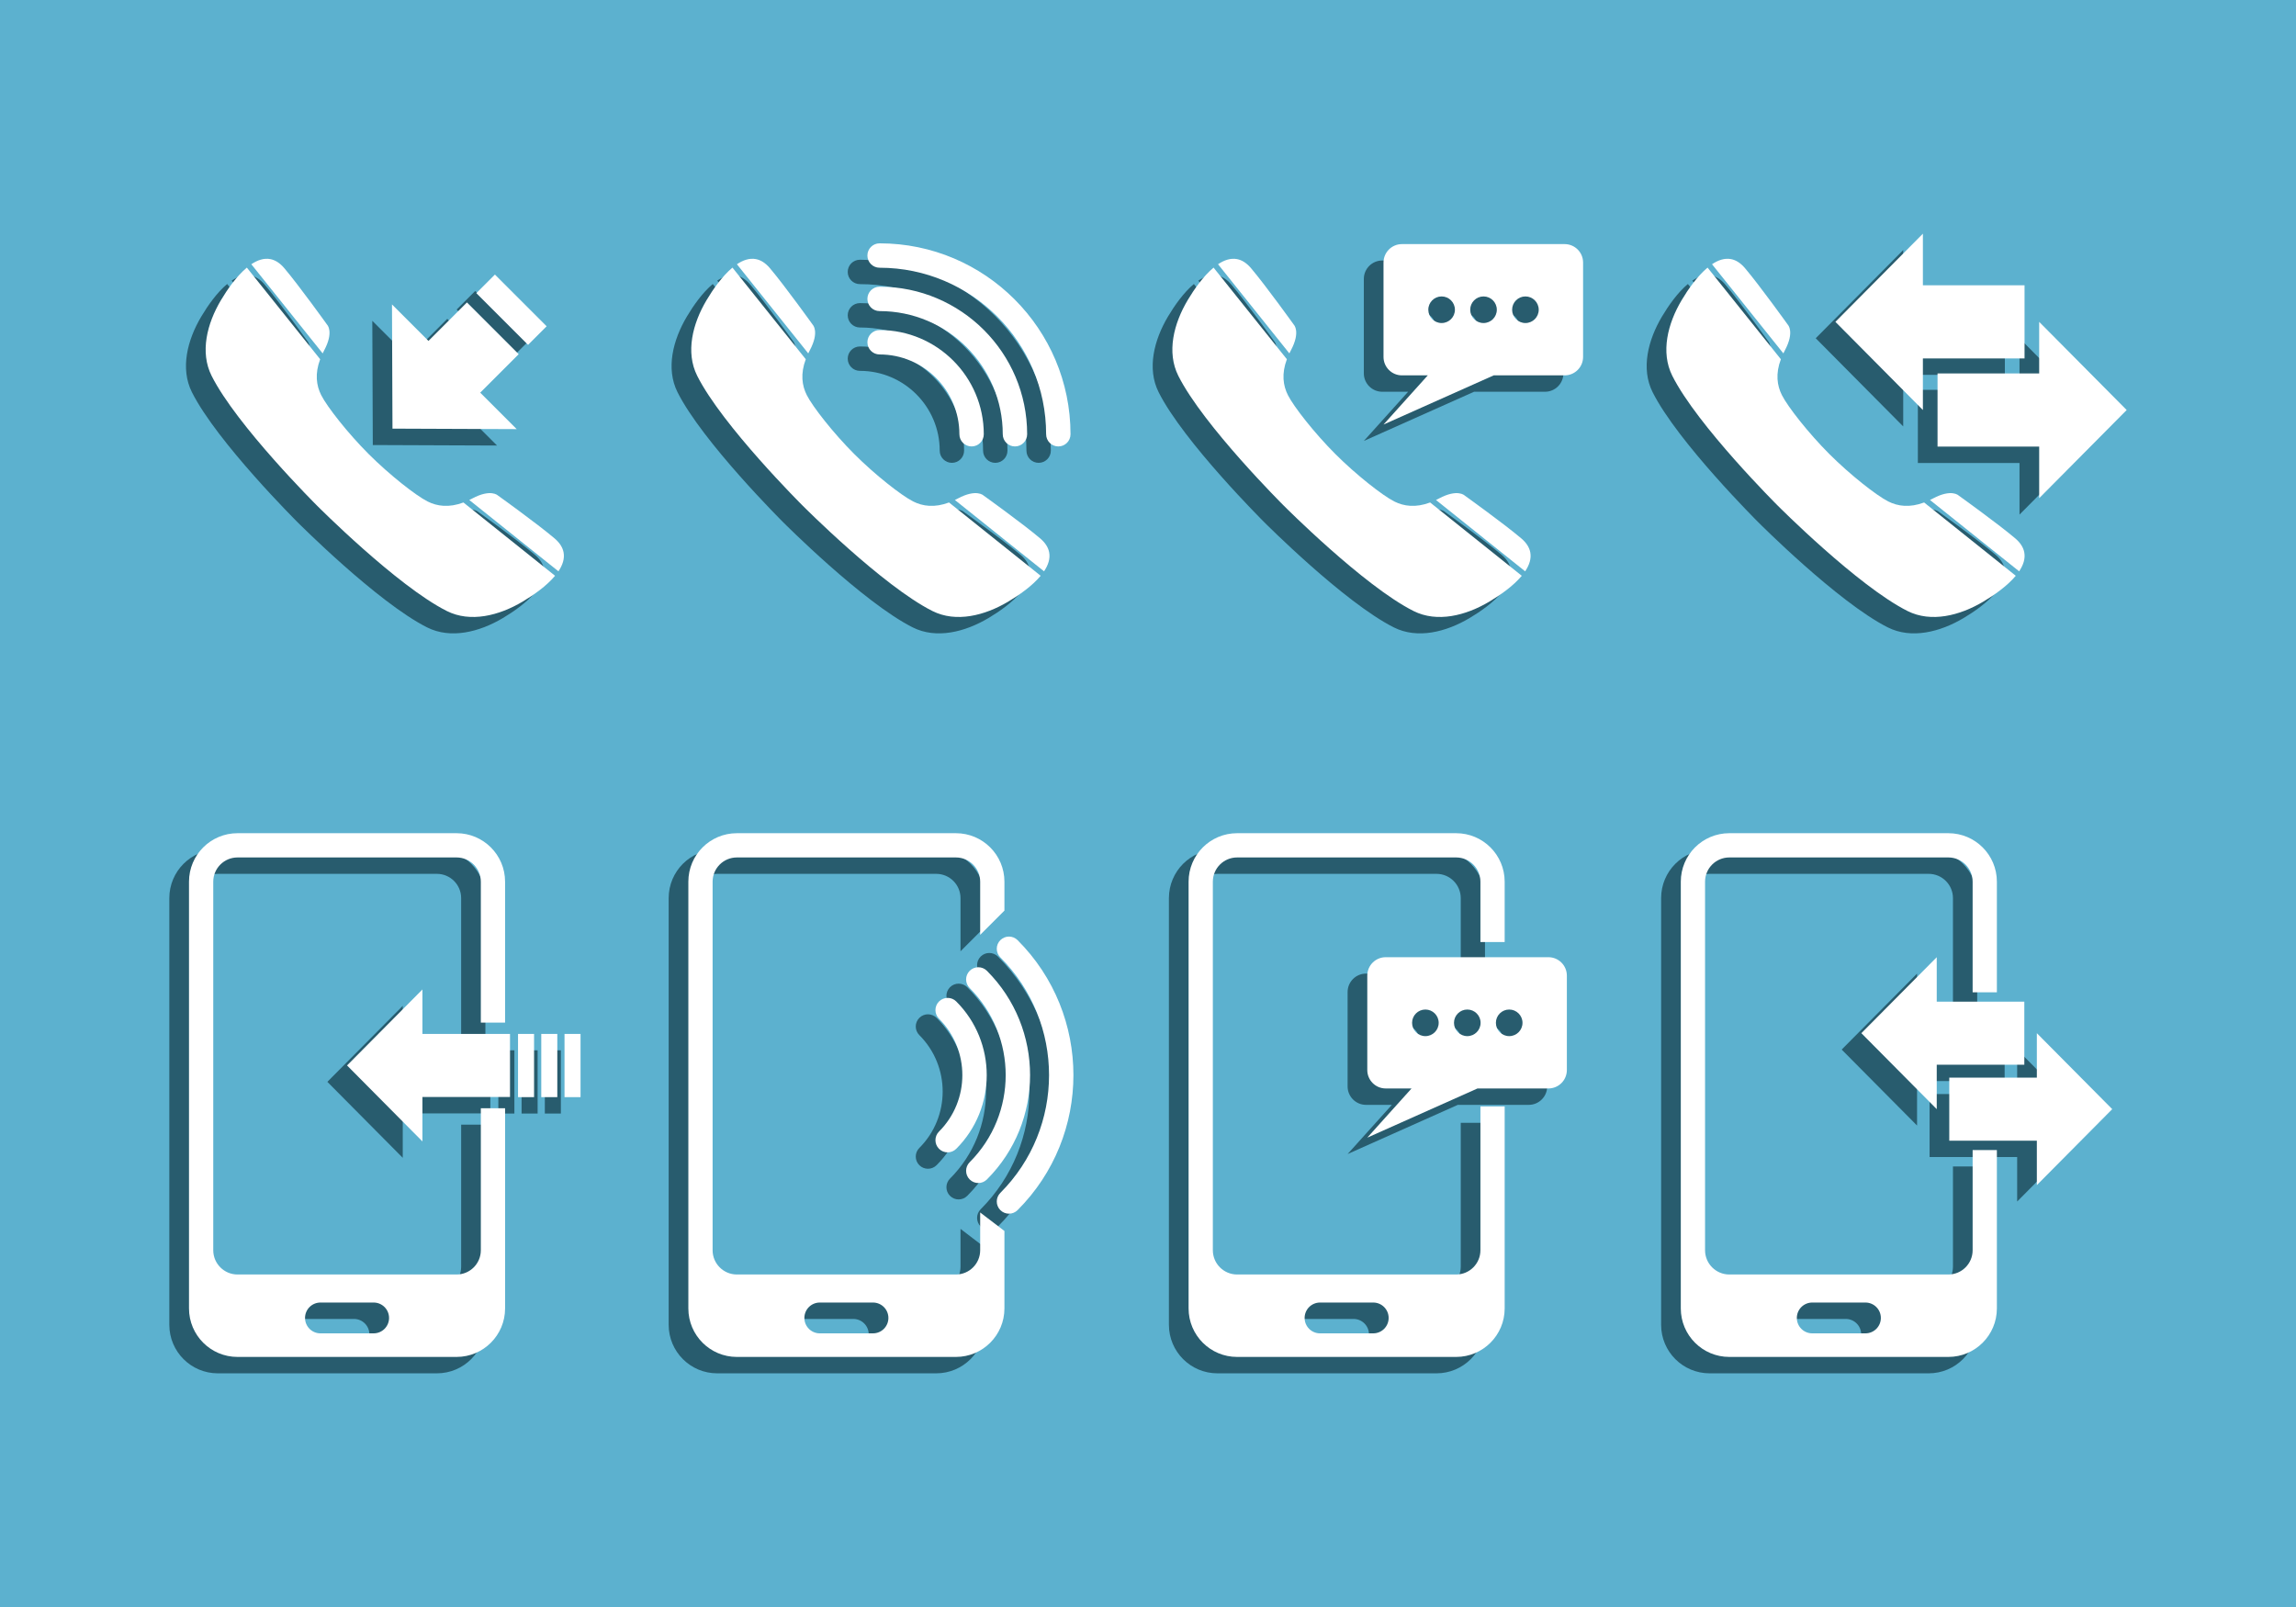 <?xml version="1.0" encoding="utf-8"?>
<!-- Generator: Adobe Illustrator 17.0.0, SVG Export Plug-In . SVG Version: 6.00 Build 0)  -->
<!DOCTYPE svg PUBLIC "-//W3C//DTD SVG 1.1//EN" "http://www.w3.org/Graphics/SVG/1.1/DTD/svg11.dtd">
<svg version="1.1" id="Layer_1" xmlns="http://www.w3.org/2000/svg" xmlns:xlink="http://www.w3.org/1999/xlink" x="0px" y="0px"
	 width="1400px" height="980px" viewBox="0 0 1400 980" enable-background="new 0 0 1400 980" xml:space="preserve">
<g>
	<rect fill="#5CB1CF" width="1400" height="980"/>
	<g>
		<g>
			<g>
				<g>
					<path fill="#285C6E" d="M183.222,229.071l-44.701-55.876c-6.265,5.222-11.892,13.29-15.788,19.84
						c-8.5,14.294-12.935,31.755-5.702,46.151c15.279,30.408,64.279,79.153,64.279,79.153s48.745,49,79.153,64.279
						c14.397,7.233,31.857,2.798,46.151-5.702c6.55-3.895,14.618-9.522,19.84-15.788l-55.876-44.701
						c-8.841,3.306-16.004,2.34-21.905-0.642c-7.058-3.567-23.146-16.164-35.896-28.913c-12.749-12.749-25.347-28.838-28.913-35.896
						C180.882,245.076,179.915,237.913,183.222,229.071z"/>
					<path fill="#285C6E" d="M328.51,358.405c2.531-3.768,3.87-7.702,3.127-11.583c-0.556-2.902-2.274-5.775-5.524-8.525
						c-10.868-9.197-34.509-26.131-34.509-26.131c-0.001-0.001-4.251-4.249-15.634,1.822c-0.618,0.33-1.225,0.63-1.828,0.921
						L328.51,358.405z"/>
					<path fill="#285C6E" d="M184.741,225.509c0.29-0.603,0.591-1.21,0.921-1.828c6.071-11.383,1.823-15.633,1.822-15.634
						c0,0-16.934-23.641-26.131-34.509c-2.75-3.25-5.622-4.969-8.525-5.524c-3.881-0.743-7.814,0.596-11.583,3.127L184.741,225.509z
						"/>
				</g>
				<g>
					
						<rect x="291.818" y="176.576" transform="matrix(-0.707 0.707 -0.707 -0.707 652.47 127.51)" fill="#285C6E" width="16.017" height="44.62"/>
					<polygon fill="#285C6E" points="280.815,249.449 304.276,225.988 272.725,194.437 249.264,217.898 227.017,195.65 
						227.316,271.396 303.063,271.696 					"/>
				</g>
			</g>
			<g>
				<g>
					<path fill="#FFFFFF" d="M195.222,219.071l-44.701-55.876c-6.265,5.222-11.892,13.29-15.788,19.84
						c-8.5,14.294-12.935,31.755-5.702,46.151c15.279,30.408,64.279,79.153,64.279,79.153s48.745,49,79.153,64.279
						c14.397,7.233,31.857,2.798,46.151-5.702c6.55-3.895,14.618-9.522,19.84-15.788l-55.876-44.701
						c-8.841,3.306-16.004,2.34-21.905-0.642c-7.058-3.567-23.146-16.164-35.896-28.913c-12.749-12.749-25.347-28.838-28.913-35.896
						C192.882,235.076,191.915,227.913,195.222,219.071z"/>
					<path fill="#FFFFFF" d="M340.51,348.405c2.531-3.768,3.87-7.702,3.127-11.583c-0.556-2.902-2.274-5.775-5.524-8.525
						c-10.868-9.197-34.509-26.131-34.509-26.131c-0.001-0.001-4.251-4.249-15.634,1.822c-0.618,0.33-1.225,0.63-1.828,0.921
						L340.51,348.405z"/>
					<path fill="#FFFFFF" d="M196.741,215.509c0.29-0.603,0.591-1.21,0.921-1.828c6.071-11.383,1.823-15.633,1.822-15.634
						c0,0-16.934-23.641-26.131-34.509c-2.75-3.25-5.622-4.969-8.525-5.524c-3.881-0.743-7.814,0.596-11.583,3.127L196.741,215.509z
						"/>
				</g>
				<g>
					
						<rect x="303.818" y="166.576" transform="matrix(-0.707 0.707 -0.707 -0.707 665.884 101.954)" fill="#FFFFFF" width="16.017" height="44.62"/>
					<polygon fill="#FFFFFF" points="292.815,239.449 316.276,215.988 284.725,184.437 261.264,207.898 239.017,185.65 
						239.316,261.396 315.063,261.696 					"/>
				</g>
			</g>
		</g>
		<g>
			<g>
				<g>
					<path fill="#285C6E" d="M1073.893,229.071l-44.701-55.876c-6.265,5.222-11.892,13.29-15.788,19.84
						c-8.5,14.294-12.935,31.755-5.702,46.151c15.279,30.408,64.279,79.153,64.279,79.153s48.745,49,79.153,64.279
						c14.397,7.233,31.857,2.798,46.151-5.702c6.551-3.895,14.618-9.522,19.84-15.788l-55.876-44.701
						c-8.841,3.306-16.005,2.34-21.906-0.642c-7.058-3.567-23.146-16.164-35.896-28.913c-12.749-12.749-25.347-28.838-28.913-35.896
						C1071.553,245.076,1070.587,237.913,1073.893,229.071z"/>
					<path fill="#285C6E" d="M1219.181,358.405c2.531-3.768,3.87-7.702,3.127-11.583c-0.556-2.902-2.274-5.775-5.524-8.525
						c-10.869-9.197-34.509-26.131-34.509-26.131c-0.001-0.001-4.251-4.249-15.634,1.822c-0.618,0.33-1.225,0.63-1.828,0.921
						L1219.181,358.405z"/>
					<path fill="#285C6E" d="M1075.412,225.509c0.29-0.603,0.591-1.21,0.921-1.828c6.071-11.383,1.823-15.633,1.822-15.634
						c0,0-16.934-23.641-26.131-34.509c-2.75-3.25-5.622-4.969-8.525-5.524c-3.881-0.743-7.814,0.596-11.583,3.127L1075.412,225.509
						z"/>
				</g>
				<g>
					<polygon fill="#285C6E" points="1160.497,228.585 1222.476,228.585 1222.476,183.965 1160.497,183.965 1160.497,152.502 
						1107.148,206.275 1160.497,260.047 					"/>
				</g>
				<g>
					<polygon fill="#285C6E" points="1231.404,282.357 1169.425,282.357 1169.425,237.737 1231.404,237.737 1231.404,206.275 
						1284.753,260.047 1231.404,313.82 					"/>
				</g>
			</g>
			<g>
				<g>
					<path fill="#FFFFFF" d="M1085.893,219.071l-44.701-55.876c-6.265,5.222-11.892,13.29-15.788,19.84
						c-8.5,14.294-12.935,31.755-5.702,46.151c15.279,30.408,64.279,79.153,64.279,79.153s48.745,49,79.153,64.279
						c14.397,7.233,31.857,2.798,46.151-5.702c6.551-3.895,14.618-9.522,19.84-15.788l-55.876-44.701
						c-8.841,3.306-16.005,2.34-21.906-0.642c-7.058-3.567-23.146-16.164-35.896-28.913c-12.749-12.749-25.347-28.838-28.913-35.896
						C1083.553,235.076,1082.587,227.913,1085.893,219.071z"/>
					<path fill="#FFFFFF" d="M1231.181,348.405c2.531-3.768,3.87-7.702,3.127-11.583c-0.556-2.902-2.274-5.775-5.524-8.525
						c-10.869-9.197-34.509-26.131-34.509-26.131c-0.001-0.001-4.251-4.249-15.634,1.822c-0.618,0.33-1.225,0.63-1.828,0.921
						L1231.181,348.405z"/>
					<path fill="#FFFFFF" d="M1087.412,215.509c0.29-0.603,0.591-1.21,0.921-1.828c6.071-11.383,1.823-15.633,1.822-15.634
						c0,0-16.934-23.641-26.131-34.509c-2.75-3.25-5.622-4.969-8.525-5.524c-3.881-0.743-7.814,0.596-11.583,3.127L1087.412,215.509
						z"/>
				</g>
				<g>
					<polygon fill="#FFFFFF" points="1172.497,218.585 1234.476,218.585 1234.476,173.965 1172.497,173.965 1172.497,142.502 
						1119.148,196.275 1172.497,250.047 					"/>
				</g>
				<g>
					<polygon fill="#FFFFFF" points="1243.404,272.357 1181.425,272.357 1181.425,227.737 1243.404,227.737 1243.404,196.275 
						1296.753,250.047 1243.404,303.82 					"/>
				</g>
			</g>
		</g>
		<g>
			<g>
				<g>
					<path fill="#285C6E" d="M479.319,229.071l-44.701-55.876c-6.265,5.222-11.892,13.29-15.788,19.84
						c-8.5,14.294-12.935,31.755-5.702,46.151c15.279,30.408,64.279,79.153,64.279,79.153s48.745,49,79.153,64.279
						c14.397,7.233,31.857,2.798,46.151-5.702c6.55-3.895,14.618-9.522,19.84-15.788l-55.876-44.701
						c-8.841,3.306-16.005,2.34-21.905-0.642c-7.058-3.567-23.146-16.164-35.896-28.913c-12.749-12.749-25.347-28.838-28.913-35.896
						C476.98,245.076,476.013,237.913,479.319,229.071z"/>
					<path fill="#285C6E" d="M624.608,358.405c2.531-3.768,3.87-7.702,3.127-11.583c-0.556-2.902-2.274-5.775-5.524-8.525
						c-10.868-9.197-34.509-26.131-34.509-26.131c-0.001-0.001-4.251-4.249-15.634,1.822c-0.618,0.33-1.225,0.63-1.828,0.921
						L624.608,358.405z"/>
					<path fill="#285C6E" d="M480.838,225.509c0.29-0.603,0.591-1.21,0.921-1.828c6.071-11.383,1.823-15.633,1.822-15.634
						c0,0-16.934-23.641-26.131-34.509c-2.75-3.25-5.622-4.969-8.525-5.524c-3.881-0.743-7.814,0.596-11.583,3.127L480.838,225.509z
						"/>
				</g>
				<g>
					<g>
						<path fill="#285C6E" d="M633.32,282.25c-4.107,0-7.437-3.33-7.437-7.437c0-55.99-45.551-101.541-101.541-101.541
							c-4.107,0-7.437-3.33-7.437-7.437c0-4.107,3.33-7.437,7.437-7.437c64.191,0,116.414,52.223,116.414,116.414
							C640.757,278.921,637.427,282.25,633.32,282.25z"/>
					</g>
					<g>
						<path fill="#285C6E" d="M606.875,282.25c-4.107,0-7.437-3.33-7.437-7.437c0-41.408-33.688-75.097-75.096-75.097
							c-4.107,0-7.437-3.33-7.437-7.437s3.33-7.437,7.437-7.437c49.61,0,89.969,40.36,89.969,89.97
							C614.312,278.921,610.982,282.25,606.875,282.25z"/>
					</g>
					<g>
						<path fill="#285C6E" d="M580.431,282.25c-4.107,0-7.437-3.33-7.437-7.437c0-26.827-21.825-48.652-48.652-48.652
							c-4.107,0-7.437-3.33-7.437-7.437c0-4.107,3.33-7.437,7.437-7.437c35.028,0,63.525,28.497,63.525,63.525
							C587.868,278.921,584.538,282.25,580.431,282.25z"/>
					</g>
				</g>
			</g>
			<g>
				<g>
					<path fill="#FFFFFF" d="M491.319,219.071l-44.701-55.876c-6.265,5.222-11.892,13.29-15.788,19.84
						c-8.5,14.294-12.935,31.755-5.702,46.151c15.279,30.408,64.279,79.153,64.279,79.153s48.745,49,79.153,64.279
						c14.397,7.233,31.857,2.798,46.151-5.702c6.55-3.895,14.618-9.522,19.84-15.788l-55.876-44.701
						c-8.841,3.306-16.005,2.34-21.905-0.642c-7.058-3.567-23.146-16.164-35.896-28.913c-12.749-12.749-25.347-28.838-28.913-35.896
						C488.98,235.076,488.013,227.913,491.319,219.071z"/>
					<path fill="#FFFFFF" d="M636.608,348.405c2.531-3.768,3.87-7.702,3.127-11.583c-0.556-2.902-2.274-5.775-5.524-8.525
						c-10.868-9.197-34.509-26.131-34.509-26.131c-0.001-0.001-4.251-4.249-15.634,1.822c-0.618,0.33-1.225,0.63-1.828,0.921
						L636.608,348.405z"/>
					<path fill="#FFFFFF" d="M492.838,215.509c0.29-0.603,0.591-1.21,0.921-1.828c6.071-11.383,1.823-15.633,1.822-15.634
						c0,0-16.934-23.641-26.131-34.509c-2.75-3.25-5.622-4.969-8.525-5.524c-3.881-0.743-7.814,0.596-11.583,3.127L492.838,215.509z
						"/>
				</g>
				<g>
					<g>
						<path fill="#FFFFFF" d="M645.32,272.25c-4.107,0-7.437-3.33-7.437-7.437c0-55.99-45.551-101.541-101.541-101.541
							c-4.107,0-7.437-3.33-7.437-7.437c0-4.107,3.33-7.437,7.437-7.437c64.191,0,116.414,52.223,116.414,116.414
							C652.757,268.921,649.427,272.25,645.32,272.25z"/>
					</g>
					<g>
						<path fill="#FFFFFF" d="M618.875,272.25c-4.107,0-7.437-3.33-7.437-7.437c0-41.408-33.688-75.097-75.096-75.097
							c-4.107,0-7.437-3.33-7.437-7.437s3.33-7.437,7.437-7.437c49.61,0,89.969,40.36,89.969,89.97
							C626.312,268.921,622.982,272.25,618.875,272.25z"/>
					</g>
					<g>
						<path fill="#FFFFFF" d="M592.431,272.25c-4.107,0-7.437-3.33-7.437-7.437c0-26.827-21.825-48.652-48.652-48.652
							c-4.107,0-7.437-3.33-7.437-7.437c0-4.107,3.33-7.437,7.437-7.437c35.028,0,63.525,28.497,63.525,63.525
							C599.868,268.921,596.538,272.25,592.431,272.25z"/>
					</g>
				</g>
			</g>
		</g>
		<g>
			<g>
				<g>
					<path fill="#285C6E" d="M772.68,229.071l-44.701-55.876c-6.265,5.222-11.892,13.29-15.788,19.84
						c-8.5,14.294-12.935,31.755-5.702,46.151c15.279,30.408,64.279,79.153,64.279,79.153s48.745,49,79.153,64.279
						c14.397,7.233,31.857,2.798,46.151-5.702c6.55-3.895,14.618-9.522,19.84-15.788l-55.876-44.701
						c-8.841,3.306-16.005,2.34-21.905-0.642c-7.058-3.567-23.146-16.164-35.896-28.913c-12.749-12.749-25.347-28.838-28.913-35.896
						C770.34,245.076,769.373,237.913,772.68,229.071z"/>
					<path fill="#285C6E" d="M917.968,358.405c2.531-3.768,3.87-7.702,3.127-11.583c-0.556-2.902-2.274-5.775-5.524-8.525
						c-10.868-9.197-34.509-26.131-34.509-26.131c-0.001-0.001-4.251-4.249-15.634,1.822c-0.618,0.33-1.225,0.63-1.828,0.921
						L917.968,358.405z"/>
					<path fill="#285C6E" d="M774.199,225.509c0.29-0.603,0.591-1.21,0.921-1.828c6.071-11.383,1.823-15.633,1.822-15.634
						c0,0-16.935-23.641-26.131-34.509c-2.75-3.25-5.622-4.969-8.525-5.524c-3.881-0.743-7.814,0.596-11.583,3.127L774.199,225.509z
						"/>
				</g>
				<path fill="#285C6E" d="M942.057,158.863h-99.215c-6.207,0-11.238,5.031-11.238,11.238v57.57
					c0,6.207,5.032,11.238,11.238,11.238h15.754l-26.992,29.998l67.196-29.998h43.257c6.207,0,11.238-5.032,11.238-11.238v-57.57
					C953.295,163.894,948.263,158.863,942.057,158.863z M867.031,190.774c4.48,0,8.112,3.632,8.112,8.112
					c0,4.48-3.632,8.112-8.112,8.112s-8.112-3.632-8.112-8.112C858.919,194.406,862.551,190.774,867.031,190.774z M892.584,206.998
					c-4.48,0-8.112-3.632-8.112-8.112c0-4.48,3.632-8.112,8.112-8.112c4.48,0,8.112,3.632,8.112,8.112
					C900.696,203.366,897.064,206.998,892.584,206.998z M918.136,206.998c-4.48,0-8.112-3.632-8.112-8.112
					c0-4.48,3.632-8.112,8.112-8.112c4.48,0,8.112,3.632,8.112,8.112C926.248,203.366,922.616,206.998,918.136,206.998z"/>
			</g>
			<g>
				<g>
					<path fill="#FFFFFF" d="M784.68,219.071l-44.701-55.876c-6.265,5.222-11.892,13.29-15.788,19.84
						c-8.5,14.294-12.935,31.755-5.702,46.151c15.279,30.408,64.279,79.153,64.279,79.153s48.745,49,79.153,64.279
						c14.397,7.233,31.857,2.798,46.151-5.702c6.55-3.895,14.618-9.522,19.84-15.788l-55.876-44.701
						c-8.841,3.306-16.005,2.34-21.905-0.642c-7.058-3.567-23.146-16.164-35.896-28.913c-12.749-12.749-25.347-28.838-28.913-35.896
						C782.34,235.076,781.373,227.913,784.68,219.071z"/>
					<path fill="#FFFFFF" d="M929.968,348.405c2.531-3.768,3.87-7.702,3.127-11.583c-0.556-2.902-2.274-5.775-5.524-8.525
						c-10.868-9.197-34.509-26.131-34.509-26.131c-0.001-0.001-4.251-4.249-15.634,1.822c-0.618,0.33-1.225,0.63-1.828,0.921
						L929.968,348.405z"/>
					<path fill="#FFFFFF" d="M786.199,215.509c0.29-0.603,0.591-1.21,0.921-1.828c6.071-11.383,1.823-15.633,1.822-15.634
						c0,0-16.935-23.641-26.131-34.509c-2.75-3.25-5.622-4.969-8.525-5.524c-3.881-0.743-7.814,0.596-11.583,3.127L786.199,215.509z
						"/>
				</g>
				<path fill="#FFFFFF" d="M954.057,148.863h-99.215c-6.207,0-11.238,5.031-11.238,11.238v57.57
					c0,6.207,5.032,11.238,11.238,11.238h15.754l-26.992,29.998l67.196-29.998h43.257c6.207,0,11.238-5.032,11.238-11.238v-57.57
					C965.295,153.894,960.263,148.863,954.057,148.863z M879.031,180.774c4.48,0,8.112,3.632,8.112,8.112
					c0,4.48-3.632,8.112-8.112,8.112s-8.112-3.632-8.112-8.112C870.919,184.406,874.551,180.774,879.031,180.774z M904.584,196.998
					c-4.48,0-8.112-3.632-8.112-8.112c0-4.48,3.632-8.112,8.112-8.112c4.48,0,8.112,3.632,8.112,8.112
					C912.696,193.366,909.064,196.998,904.584,196.998z M930.136,196.998c-4.48,0-8.112-3.632-8.112-8.112
					c0-4.48,3.632-8.112,8.112-8.112c4.48,0,8.112,3.632,8.112,8.112C938.248,193.366,934.616,196.998,930.136,196.998z"/>
			</g>
		</g>
		<g>
			<g>
				<polygon fill="#285C6E" points="1168.941,659.285 1222.343,659.285 1222.343,620.84 1168.941,620.84 1168.941,593.732 
					1122.975,640.063 1168.941,686.393 				"/>
				<path fill="#285C6E" d="M1190.826,711.336v61.102c0,8.153-6.633,14.786-14.786,14.786h-133.587
					c-8.154,0-14.786-6.633-14.786-14.786V547.686c0-8.153,6.633-14.786,14.786-14.786h133.587c8.154,0,14.786,6.633,14.786,14.786
					v67.434h14.786v-67.434c0-16.333-13.24-29.573-29.573-29.573h-133.586c-16.333,0-29.573,13.24-29.573,29.573v260.24
					c0,16.333,13.24,29.573,29.573,29.573h133.586c16.332,0,29.573-13.24,29.573-29.573v-96.589H1190.826z M1125.468,823.123
					h-32.443c-5.188,0-9.394-4.206-9.394-9.395c0-5.188,4.206-9.395,9.394-9.395h32.443c5.188,0,9.395,4.206,9.395,9.395
					C1134.862,818.917,1130.656,823.123,1125.468,823.123z"/>
				<polygon fill="#285C6E" points="1229.977,667.171 1176.575,667.171 1176.575,705.615 1229.977,705.615 1229.977,732.724 
					1275.943,686.393 1229.977,640.063 				"/>
			</g>
			<g>
				<polygon fill="#FFFFFF" points="1180.941,649.285 1234.343,649.285 1234.343,610.84 1180.941,610.84 1180.941,583.732 
					1134.975,630.063 1180.941,676.393 				"/>
				<path fill="#FFFFFF" d="M1202.826,701.336v61.102c0,8.153-6.633,14.786-14.786,14.786h-133.587
					c-8.154,0-14.786-6.633-14.786-14.786V537.686c0-8.153,6.633-14.786,14.786-14.786h133.587c8.154,0,14.786,6.633,14.786,14.786
					v67.434h14.786v-67.434c0-16.333-13.24-29.573-29.573-29.573h-133.586c-16.333,0-29.573,13.24-29.573,29.573v260.24
					c0,16.333,13.24,29.573,29.573,29.573h133.586c16.332,0,29.573-13.24,29.573-29.573v-96.589H1202.826z M1137.468,813.123
					h-32.443c-5.188,0-9.394-4.206-9.394-9.395c0-5.188,4.206-9.395,9.394-9.395h32.443c5.188,0,9.395,4.206,9.395,9.395
					C1146.862,808.917,1142.656,813.123,1137.468,813.123z"/>
				<polygon fill="#FFFFFF" points="1241.977,657.171 1188.575,657.171 1188.575,695.615 1241.977,695.615 1241.977,722.724 
					1287.943,676.393 1241.977,630.063 				"/>
			</g>
		</g>
		<g>
			<g>
				<g>
					<path fill="#285C6E" d="M281.192,685.863v86.575c0,8.153-6.633,14.786-14.786,14.786H132.819
						c-8.154,0-14.786-6.633-14.786-14.786V547.686c0-8.153,6.633-14.786,14.786-14.786h133.586c8.154,0,14.786,6.633,14.786,14.786
						v85.933h14.786v-85.933c0-16.333-13.24-29.573-29.573-29.573H132.819c-16.333,0-29.573,13.24-29.573,29.573v260.24
						c0,16.333,13.24,29.573,29.573,29.573h133.586c16.332,0,29.573-13.24,29.573-29.573V685.863H281.192z M215.834,823.123h-32.443
						c-5.188,0-9.395-4.206-9.395-9.395s4.206-9.395,9.395-9.395h32.443c5.188,0,9.395,4.206,9.395,9.395
						S221.023,823.123,215.834,823.123z"/>
					<polygon fill="#285C6E" points="245.578,678.963 298.98,678.963 298.98,640.519 245.578,640.519 245.578,613.41 
						199.613,659.741 245.578,706.072 					"/>
				</g>
				<rect x="303.869" y="640.519" fill="#285C6E" width="9.778" height="38.551"/>
				<rect x="318.042" y="640.519" fill="#285C6E" width="9.778" height="38.551"/>
				<rect x="332.215" y="640.519" fill="#285C6E" width="9.778" height="38.551"/>
			</g>
			<g>
				<g>
					<path fill="#FFFFFF" d="M293.192,675.863v86.575c0,8.153-6.633,14.786-14.786,14.786H144.819
						c-8.154,0-14.786-6.633-14.786-14.786V537.686c0-8.153,6.633-14.786,14.786-14.786h133.586c8.154,0,14.786,6.633,14.786,14.786
						v85.933h14.786v-85.933c0-16.333-13.24-29.573-29.573-29.573H144.819c-16.333,0-29.573,13.24-29.573,29.573v260.24
						c0,16.333,13.24,29.573,29.573,29.573h133.586c16.332,0,29.573-13.24,29.573-29.573V675.863H293.192z M227.834,813.123h-32.443
						c-5.188,0-9.395-4.206-9.395-9.395s4.206-9.395,9.395-9.395h32.443c5.188,0,9.395,4.206,9.395,9.395
						S233.023,813.123,227.834,813.123z"/>
					<polygon fill="#FFFFFF" points="257.578,668.963 310.98,668.963 310.98,630.519 257.578,630.519 257.578,603.41 
						211.613,649.741 257.578,696.072 					"/>
				</g>
				<rect x="315.869" y="630.519" fill="#FFFFFF" width="9.778" height="38.551"/>
				<rect x="330.042" y="630.519" fill="#FFFFFF" width="9.778" height="38.551"/>
				<rect x="344.215" y="630.519" fill="#FFFFFF" width="9.778" height="38.551"/>
			</g>
		</g>
		<g>
			<g>
				<g>
					<g>
						<path fill="#285C6E" d="M597.967,747.967c-2.904-2.904-2.904-7.613,0-10.517c39.591-39.591,39.591-104.009,0-143.601
							c-2.904-2.904-2.904-7.613,0-10.517c2.904-2.904,7.613-2.904,10.517,0c45.39,45.39,45.39,119.245,0,164.635
							C605.58,750.871,600.871,750.871,597.967,747.967z"/>
					</g>
					<g>
						<path fill="#285C6E" d="M579.267,729.268c-2.904-2.904-2.904-7.613,0-10.517c29.28-29.28,29.28-76.923,0-106.202
							c-2.904-2.904-2.904-7.613,0-10.517c2.904-2.904,7.613-2.904,10.517,0c35.079,35.079,35.079,92.157,0,127.236
							C586.88,732.172,582.171,732.172,579.267,729.268z"/>
					</g>
					<g>
						<path fill="#285C6E" d="M560.569,710.569c-2.904-2.904-2.904-7.613,0-10.517c18.97-18.97,18.97-49.835,0-68.805
							c-2.904-2.904-2.904-7.613,0-10.517c2.904-2.904,7.613-2.904,10.517,0c24.768,24.769,24.768,65.07,0,89.839
							C568.181,713.473,563.473,713.473,560.569,710.569z"/>
					</g>
				</g>
				<path fill="#285C6E" d="M585.672,749.407v23.031c0,8.153-6.633,14.786-14.786,14.786H437.299
					c-8.154,0-14.786-6.633-14.786-14.786V547.686c0-8.153,6.633-14.786,14.786-14.786h133.586c8.154,0,14.786,6.633,14.786,14.786
					v32.423l14.786-14.786v-17.637c0-16.333-13.24-29.573-29.573-29.573H437.299c-16.333,0-29.573,13.24-29.573,29.573v260.24
					c0,16.333,13.24,29.573,29.573,29.573h133.586c16.332,0,29.573-13.24,29.573-29.573v-47.234L585.672,749.407z M520.314,823.123
					h-32.443c-5.189,0-9.395-4.206-9.395-9.395c0-5.188,4.206-9.395,9.395-9.395h32.443c5.188,0,9.394,4.206,9.394,9.395
					C529.709,818.917,525.503,823.123,520.314,823.123z"/>
			</g>
			<g>
				<g>
					<g>
						<path fill="#FFFFFF" d="M609.967,737.967c-2.904-2.904-2.904-7.613,0-10.517c39.591-39.591,39.591-104.009,0-143.601
							c-2.904-2.904-2.904-7.613,0-10.517c2.904-2.904,7.613-2.904,10.517,0c45.39,45.39,45.39,119.245,0,164.635
							C617.58,740.871,612.871,740.871,609.967,737.967z"/>
					</g>
					<g>
						<path fill="#FFFFFF" d="M591.267,719.268c-2.904-2.904-2.904-7.613,0-10.517c29.28-29.28,29.28-76.923,0-106.202
							c-2.904-2.904-2.904-7.613,0-10.517c2.904-2.904,7.613-2.904,10.517,0c35.079,35.079,35.079,92.157,0,127.236
							C598.88,722.172,594.171,722.172,591.267,719.268z"/>
					</g>
					<g>
						<path fill="#FFFFFF" d="M572.569,700.569c-2.904-2.904-2.904-7.613,0-10.517c18.97-18.97,18.97-49.835,0-68.805
							c-2.904-2.904-2.904-7.613,0-10.517c2.904-2.904,7.613-2.904,10.517,0c24.768,24.769,24.768,65.07,0,89.839
							C580.181,703.473,575.473,703.473,572.569,700.569z"/>
					</g>
				</g>
				<path fill="#FFFFFF" d="M597.672,739.407v23.031c0,8.153-6.633,14.786-14.786,14.786H449.299
					c-8.154,0-14.786-6.633-14.786-14.786V537.686c0-8.153,6.633-14.786,14.786-14.786h133.586c8.154,0,14.786,6.633,14.786,14.786
					v32.423l14.786-14.786v-17.637c0-16.333-13.24-29.573-29.573-29.573H449.299c-16.333,0-29.573,13.24-29.573,29.573v260.24
					c0,16.333,13.24,29.573,29.573,29.573h133.586c16.332,0,29.573-13.24,29.573-29.573v-47.234L597.672,739.407z M532.314,813.123
					h-32.443c-5.189,0-9.395-4.206-9.395-9.395c0-5.188,4.206-9.395,9.395-9.395h32.443c5.188,0,9.394,4.206,9.394,9.395
					C541.709,808.917,537.503,813.123,532.314,813.123z"/>
			</g>
		</g>
		<g>
			<g>
				<g>
					<g>
						<path fill="#285C6E" d="M890.697,684.719v87.719c0,8.153-6.633,14.786-14.786,14.786H742.324
							c-8.154,0-14.786-6.633-14.786-14.786V547.686c0-8.153,6.633-14.786,14.786-14.786h133.586
							c8.154,0,14.786,6.633,14.786,14.786v36.81h14.786v-36.81c0-16.333-13.24-29.573-29.573-29.573H742.324
							c-16.333,0-29.573,13.24-29.573,29.573v260.24c0,16.333,13.24,29.573,29.573,29.573H875.91
							c16.333,0,29.573-13.24,29.573-29.573V684.719H890.697z M825.339,823.123h-32.443c-5.188,0-9.395-4.206-9.395-9.395
							s4.206-9.395,9.395-9.395h32.443c5.188,0,9.395,4.206,9.395,9.395S830.527,823.123,825.339,823.123z"/>
					</g>
				</g>
				<path fill="#285C6E" d="M932.162,593.732h-99.215c-6.207,0-11.238,5.031-11.238,11.238v57.57
					c0,6.207,5.032,11.238,11.238,11.238h15.754l-26.992,29.998l67.196-29.998h43.257c6.207,0,11.238-5.031,11.238-11.238v-57.57
					C943.4,598.764,938.369,593.732,932.162,593.732z M857.136,625.643c4.48,0,8.112,3.632,8.112,8.112
					c0,4.48-3.632,8.112-8.112,8.112c-4.48,0-8.112-3.632-8.112-8.112C849.025,629.275,852.656,625.643,857.136,625.643z
					 M882.689,641.867c-4.48,0-8.112-3.632-8.112-8.112c0-4.48,3.632-8.112,8.112-8.112c4.48,0,8.112,3.632,8.112,8.112
					C890.801,638.235,887.169,641.867,882.689,641.867z M908.241,641.867c-4.48,0-8.112-3.632-8.112-8.112
					c0-4.48,3.632-8.112,8.112-8.112s8.112,3.632,8.112,8.112C916.353,638.235,912.721,641.867,908.241,641.867z"/>
			</g>
			<g>
				<g>
					<g>
						<path fill="#FFFFFF" d="M902.697,674.719v87.719c0,8.153-6.633,14.786-14.786,14.786H754.324
							c-8.154,0-14.786-6.633-14.786-14.786V537.686c0-8.153,6.633-14.786,14.786-14.786h133.586
							c8.154,0,14.786,6.633,14.786,14.786v36.81h14.786v-36.81c0-16.333-13.24-29.573-29.573-29.573H754.324
							c-16.333,0-29.573,13.24-29.573,29.573v260.24c0,16.333,13.24,29.573,29.573,29.573H887.91
							c16.333,0,29.573-13.24,29.573-29.573V674.719H902.697z M837.339,813.123h-32.443c-5.188,0-9.395-4.206-9.395-9.395
							s4.206-9.395,9.395-9.395h32.443c5.188,0,9.395,4.206,9.395,9.395S842.527,813.123,837.339,813.123z"/>
					</g>
				</g>
				<path fill="#FFFFFF" d="M944.162,583.732h-99.215c-6.207,0-11.238,5.031-11.238,11.238v57.57
					c0,6.207,5.032,11.238,11.238,11.238h15.754l-26.992,29.998l67.196-29.998h43.257c6.207,0,11.238-5.031,11.238-11.238v-57.57
					C955.4,588.764,950.369,583.732,944.162,583.732z M869.136,615.643c4.48,0,8.112,3.632,8.112,8.112
					c0,4.48-3.632,8.112-8.112,8.112c-4.48,0-8.112-3.632-8.112-8.112C861.025,619.275,864.656,615.643,869.136,615.643z
					 M894.689,631.867c-4.48,0-8.112-3.632-8.112-8.112c0-4.48,3.632-8.112,8.112-8.112c4.48,0,8.112,3.632,8.112,8.112
					C902.801,628.235,899.169,631.867,894.689,631.867z M920.241,631.867c-4.48,0-8.112-3.632-8.112-8.112
					c0-4.48,3.632-8.112,8.112-8.112s8.112,3.632,8.112,8.112C928.353,628.235,924.721,631.867,920.241,631.867z"/>
			</g>
		</g>
	</g>
</g>
</svg>
